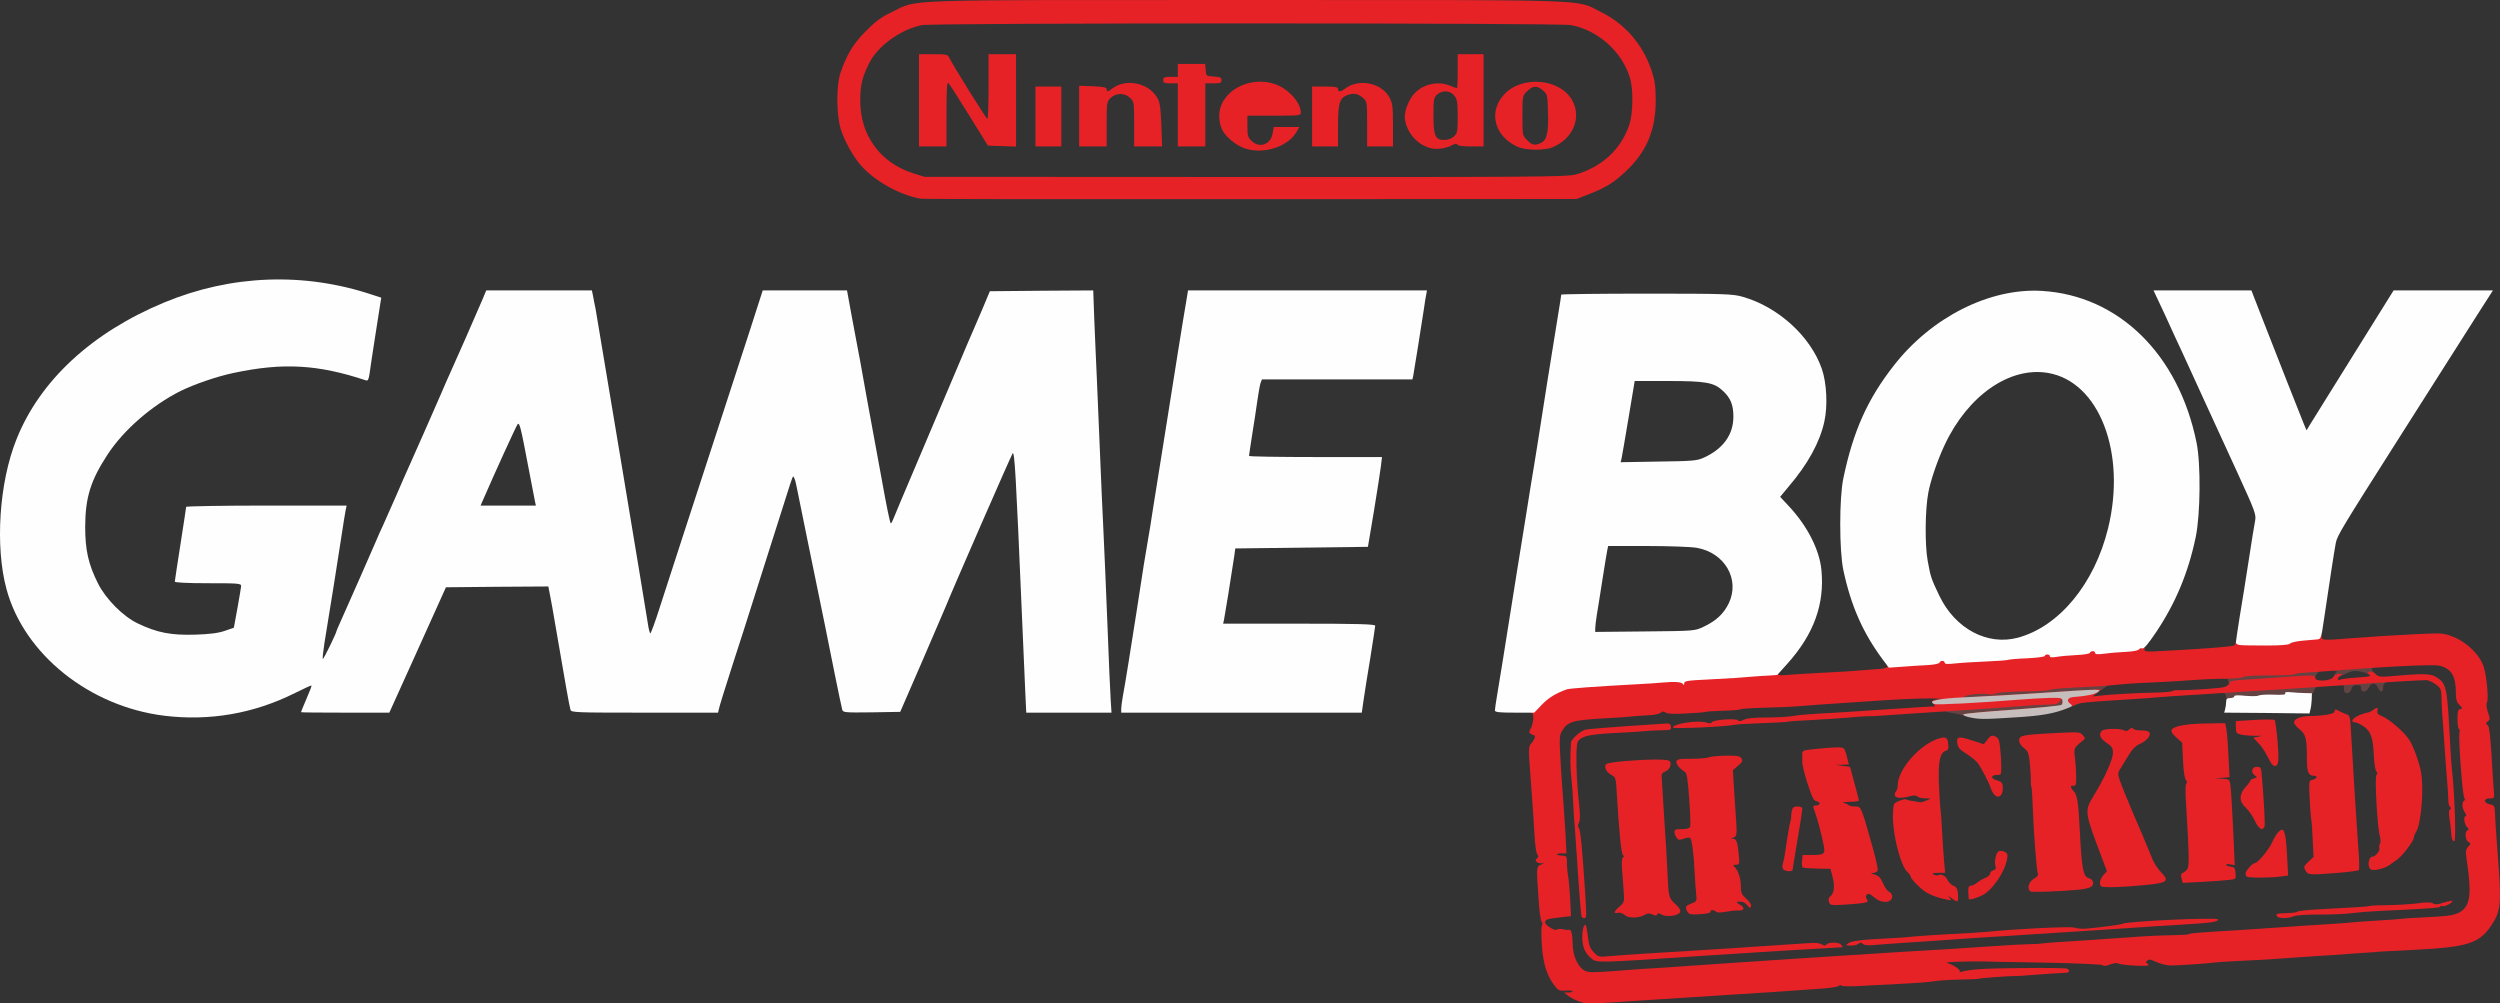 <?xml version="1.0" encoding="UTF-8" standalone="no"?>
<svg
   version="1.0"
   width="1545.324"
   height="620.273"
   viewBox="0 0 1545.324 620.273"
   preserveAspectRatio="xMidYMid meet"
   id="svg88"
   sodipodi:docname="gbh.svg"
   inkscape:version="1.1.2 (0a00cf5339, 2022-02-04, custom)"
   xmlns:inkscape="http://www.inkscape.org/namespaces/inkscape"
   xmlns:sodipodi="http://sodipodi.sourceforge.net/DTD/sodipodi-0.dtd"
   xmlns="http://www.w3.org/2000/svg"
   xmlns:svg="http://www.w3.org/2000/svg">
  <rect x="0" y="0" width="1545.324" height="620.273" fill="#333333" stroke="none"/>
  <defs
     id="defs92" />
  <sodipodi:namedview
     id="namedview90"
     pagecolor="#ffffff"
     bordercolor="#666666"
     borderopacity="1.0"
     inkscape:pageshadow="2"
     inkscape:pageopacity="0.0"
     inkscape:pagecheckerboard="0"
     showgrid="false"
     inkscape:zoom="0.68481742"
     inkscape:cx="779.03976"
     inkscape:cy="360.68007"
     inkscape:window-width="1920"
     inkscape:window-height="1017"
     inkscape:window-x="-8"
     inkscape:window-y="-8"
     inkscape:window-maximized="1"
     inkscape:current-layer="svg88" />
  <g
     fill="#644343"
     id="g8"
     transform="translate(-0.944,-0.49)">
    <path
       d="m 1216.8,443.5 c -0.5,-0.5 -9.2,-2.5 -12,-2.8 -1,-0.1 -1.8,-0.9 -1.8,-1.8 0,-1.9 2.7,-2.3 30,-4 28.9,-1.8 38.1,-2.6 32,-2.7 -3,-0.1 -14.9,0.5 -26.5,1.3 -29,2 -26.5,2.3 -26.5,-2.4 v -3.8 l 6.3,-0.7 c 7,-0.7 43.3,-2.7 44.4,-2.4 0.5,0 1.5,-0.2 2.3,-0.5 0.8,-0.3 9.8,-1.1 19.9,-1.7 22.6,-1.2 23.8,-0.9 15.2,4.8 -3.7,2.3 -6.1,3.2 -9.3,3.2 -5.8,0 -11.8,1.1 -11.8,2.1 0,0.4 2.3,0.5 5,0.2 7.9,-0.9 6.5,1.7 -2.7,5.1 -7,2.7 -10.2,3.1 -31.8,4.7 -25.7,1.9 -31.9,2.2 -32.7,1.4 z"
       id="path2" />
    <path
       d="m 1377,431.6 c 0,-1.6 -0.6,-2.6 -1.5,-2.6 -2.5,0 -1.7,-3 1.1,-4 1.8,-0.7 2.4,-1.5 2,-2.6 -0.3,-0.9 -0.6,-1.8 -0.6,-2 0,-0.2 -0.7,-0.4 -1.5,-0.4 -0.8,0 -1.5,-0.7 -1.5,-1.5 0,-1.1 1.2,-1.5 4.4,-1.5 2.5,0 4.8,-0.4 5.1,-1 0.4,-0.6 6.8,-1 16,-1 9.2,0 15.6,-0.4 16,-1 0.6,-1 19.5,-1.5 19.5,-0.5 0,0.3 -0.9,1.4 -2,2.5 -1.1,1.1 -2,2.6 -2,3.4 0,1.1 -2.3,1.6 -9.7,2.1 -15,0.9 -15.3,1.4 -0.5,0.9 11.3,-0.3 13.2,-0.2 13.2,1.1 0,0.8 -0.7,1.5 -1.5,1.5 -0.8,0 -1.7,1.1 -2.1,2.4 -0.7,2.9 -1.5,3 -28.4,4.6 -9.6,0.6 -19.4,1.3 -21.7,1.6 -4.1,0.5 -4.3,0.4 -4.3,-2 z"
       id="path4" />
    <path
       d="m 1449.9,427.3 c -0.1,-1 -0.1,-2.1 0,-2.5 0,-0.5 -0.6,-0.8 -1.4,-0.8 -0.8,0 -1.5,-0.7 -1.5,-1.5 0,-1.7 3.6,-2.4 13.4,-2.8 6.5,-0.2 6.9,-0.3 5.3,-1.9 -1,-0.9 -3.7,-2 -6.1,-2.3 -3.5,-0.6 -5.4,-0.2 -9.8,1.9 -3,1.4 -5.7,2.6 -6.1,2.6 -1,0 0.5,-4 1.7,-4.1 0.6,-0.1 0.1,-0.4 -1.1,-0.7 -1.6,-0.5 -2,-1.1 -1.4,-2.1 1.2,-1.8 26.1,-3 26.1,-1.2 0,0.6 -0.4,1.1 -1,1.1 -1.4,0 -1.2,1.6 0.5,3.3 0.8,0.8 1.1,1.7 0.8,2.1 -0.4,0.3 1.5,0.6 4,0.6 3.3,0 4.7,0.4 4.7,1.4 0,0.7 -0.9,1.6 -2,1.9 -1.4,0.3 -2,1.4 -2,3.1 0,3.3 -1.7,3.4 -3.2,0.1 -0.6,-1.4 -1.9,-2.5 -2.8,-2.5 -0.9,0 -2.2,1.1 -2.8,2.5 -1.3,2.9 -4.9,3.4 -4.8,0.8 0.1,-2 -0.4,-2.3 -3.4,-2.3 -1.3,0 -2.2,0.9 -2.6,2.5 -0.7,2.9 -4.3,3.5 -4.5,0.8 z"
       id="path6" />
  </g>
  <g
     fill="#e72227"
     id="g68"
     transform="translate(-0.944,-0.49)">
    <path
       d="m 977.3,619.6 c -2.3,-0.8 -5.4,-2.3 -6.9,-3.5 l -2.7,-2.1 h 2.7 c 1.4,0 2.6,-0.3 2.6,-0.8 0,-0.4 -1.9,-0.6 -4.2,-0.4 -3.8,0.3 -4.6,0 -6.9,-3 -4.8,-6.3 -7.1,-13.4 -7.9,-25.2 -0.4,-6.1 -0.4,-11.6 0.1,-12.2 0.5,-0.6 0.4,-1.5 -0.2,-2.1 -0.6,-0.6 -1.5,-6.9 -1.9,-13.9 -1.4,-19.7 -1.4,-20.3 1.3,-21.4 l 2.2,-0.9 h -2.2 c -2.7,-0.1 -4,-2 -2.2,-3.1 0.9,-0.6 1,-1.2 0.2,-2.2 -0.7,-0.7 -1.4,-5.4 -1.7,-10.3 -0.2,-5 -1.3,-19.7 -2.2,-32.7 -1.8,-23.2 -1.8,-23.8 0.1,-25.8 1.9,-2.1 2.9,-5 1.7,-5 -0.4,0 -1.3,-0.4 -2.1,-0.9 -1.1,-0.7 -1.1,-1.3 0,-3.2 2,-3.6 2.2,-9.9 0.4,-9.9 -2.7,0 -1.6,-2.6 3.4,-7.8 8.7,-9 12.9,-10.1 48.1,-12.2 23,-1.4 59.3,-3.7 76.4,-5 7.2,-0.6 15.8,-1 19.3,-1 5.3,0 6.1,0.2 5.6,1.6 -0.5,1.4 0.2,1.6 6.3,1 3.8,-0.3 12.8,-0.8 19.9,-1.2 7.2,-0.4 14.6,-0.8 16.5,-0.9 1.9,-0.2 8.3,-0.7 14.3,-1.1 9.3,-0.6 10.7,-0.9 10.2,-2.3 -0.4,-1.4 1,-1.8 10.2,-2.8 6,-0.6 14.9,-1.2 19.8,-1.3 5,-0.1 10.8,-0.5 13,-1 2.2,-0.5 9.3,-0.9 15.9,-0.9 6.5,-0.1 12.3,-0.4 13,-0.8 0.6,-0.4 8.5,-1.1 17.6,-1.6 9.1,-0.4 23,-1.2 31,-1.7 36.7,-2.4 39.3,-2.4 38.6,-0.4 -0.5,1.8 0.1,1.9 12.7,1.2 23.7,-1.2 41.5,-2.6 42.6,-3.3 0.6,-0.3 1.1,-1.3 1.1,-2.1 0,-1.1 2.6,-1.4 14.8,-1.4 8.1,0 15.2,-0.4 15.7,-0.9 0.9,-0.8 16.1,-3.1 20.8,-3.1 1,0 1.7,0.8 1.7,2 0,2.4 0.8,2.4 20,0.9 16.1,-1.2 20.9,-1.5 40.3,-2.5 14.1,-0.6 15.1,-0.6 20.9,1.7 8.8,3.4 16.9,11.5 19.1,18.9 1.9,6.5 3,20 1.9,21.8 -0.5,0.8 -0.3,3.2 0.6,5.9 1.4,4.1 1.4,4.7 -0.1,5.7 -1.3,1 -1.3,1.4 -0.2,2.2 1.1,0.6 1.7,5.5 2.5,17.9 0.5,9.4 1.2,19.4 1.4,22.3 0.5,5.2 0.4,5.2 -2.5,5.2 -4,0 -3.9,2.8 0.1,3.7 2.6,0.5 3,1 3.1,4.2 0.2,5.5 0.5,9.8 2.2,32.6 1.9,24.6 1.3,29.8 -4.5,38.2 -7.5,11 -14.5,13.2 -47.3,14.9 -6,0.3 -13.9,0.7 -17.5,0.9 -3.6,0.2 -6.7,0.4 -7,0.5 -0.3,0.1 -0.8,0.2 -1.2,0.1 -0.4,0 -6.5,0.4 -13.5,0.9 -7,0.6 -16.8,1.2 -21.8,1.5 -4.9,0.3 -14.8,1 -22,1.5 -7.1,0.6 -18.8,1.2 -26,1.5 -7.1,0.3 -13.9,0.8 -15,1 -2,0.4 -21.9,1.8 -26.5,1.8 -3.1,0 -7.5,-1.2 -10.9,-2.9 -1.9,-1 -2.8,-1 -3.9,-0.1 -0.9,0.7 -1,1.3 -0.3,1.5 0.6,0.2 1.1,0.8 1.1,1.3 0,1 -16.8,0.1 -18.9,-1.1 -0.8,-0.4 -2.9,-0.1 -4.9,0.7 -2.2,0.9 -3.8,1.1 -4.5,0.4 -0.7,-0.5 -16.4,-1.2 -36.7,-1.6 -19.5,-0.3 -36.2,-0.6 -37,-0.7 -0.8,-0.1 -6.7,0 -13,0.1 -10,0.3 -11.1,0.4 -8,1.4 3.5,1.1 7.4,4.3 6.2,5 -0.4,0.2 0,0.2 0.8,0 6.2,-1.7 13.9,-2.2 37.5,-2.4 14.9,-0.2 27.6,0 28.3,0.4 1.9,1.3 1.4,2.4 -1,2.5 -1.3,0 -8.4,0.5 -15.8,1 -7.4,0.6 -14.2,1.1 -15,1 -3.3,-0.1 -22.3,1.3 -23,1.7 -0.3,0.2 -5.5,0.4 -11.6,0.5 -6,0.1 -13.4,0.6 -16.4,1.1 -3,0.5 -10.9,1.1 -17.5,1.4 -6.6,0.3 -17.8,0.9 -25,1.3 -7.3,0.5 -13.5,0.5 -14.2,0 -0.6,-0.5 -1.4,-0.5 -1.7,0.1 -0.3,0.5 -4.5,1.2 -9.4,1.6 -26.5,1.9 -36.3,2.6 -51.7,3.5 -9.3,0.6 -33.8,2.2 -54.4,3.5 -42.6,2.8 -39.3,2.8 -44.8,1.1 z m 28.2,-19.4 c 6.6,-0.5 12.9,-1 14,-1 1.1,0 15.3,-0.9 31.5,-2.1 43.3,-3 146.8,-9.7 154,-9.9 0.8,-0.1 11.6,-0.8 24,-1.6 12.4,-0.9 24.5,-1.5 27,-1.5 2.5,0 6.1,-0.2 8,-0.5 1.9,-0.3 11.2,-1 20.5,-1.5 9.4,-0.6 24,-1.6 32.5,-2.2 8.5,-0.7 20.3,-1.3 26.2,-1.3 6,-0.1 10.8,-0.4 10.8,-0.7 0,-0.4 5.3,-0.9 11.8,-1.3 6.4,-0.4 18,-1.1 25.7,-1.6 31.3,-2.2 44.4,-3 52.5,-3.5 4.7,-0.3 10.3,-0.7 12.5,-1 2.2,-0.2 8.7,-0.7 14.5,-1 5.8,-0.3 12.1,-0.8 14,-1 1.9,-0.3 8.7,-0.7 15,-1 15.1,-0.7 18.9,-1.3 22.4,-3.8 5.4,-3.8 6.3,-11.3 3.6,-29.5 -1.1,-7.7 -1.1,-8.4 0.6,-10.3 1.7,-1.9 1.8,-2.1 0.1,-3 -2,-1.2 -2.3,-6.5 -0.4,-7.3 0.9,-0.3 0.8,-0.8 -0.3,-1.8 -1.8,-1.6 -2.5,-6.8 -1,-6.8 0.7,0 0.5,-0.9 -0.4,-2.2 -1.8,-2.6 -2.1,-6.4 -0.6,-7.3 0.7,-0.4 0.8,-1.1 0.2,-1.8 -1.1,-1.4 -3.7,-36.4 -3,-40.2 0.3,-1.4 0.1,-2.5 -0.3,-2.5 -0.5,0 -0.9,-2.7 -0.9,-5.9 0,-4.9 0.3,-6 1.7,-6.3 1.6,-0.3 1.5,-0.6 -0.5,-2.6 -1.7,-1.7 -2.2,-3.4 -2.2,-7.1 0,-10.6 -2.6,-15.1 -9.9,-17.1 -3.8,-1 -33.2,0.4 -74.6,3.7 -4.9,0.3 -10.2,0.7 -11.8,0.8 -1.5,0.1 -3,0.5 -3.4,0.8 -0.3,0.4 -7.5,0.7 -15.9,0.7 -9.1,0 -15.5,0.4 -15.9,1 -0.3,0.6 -4.9,1 -10.4,1 -5.3,0 -15.5,0.4 -22.7,1 -7.1,0.5 -18.1,1.2 -24.4,1.4 -10.4,0.4 -16.3,0.9 -28.5,2.1 -2.2,0.2 -10.5,0.6 -18.5,1 -8,0.4 -14.9,1 -15.5,1.5 -0.5,0.4 -7.7,0.8 -15.9,0.9 -8.4,0.1 -15.7,0.6 -16.8,1.2 -1.1,0.6 -3.4,0.8 -5,0.5 -3.9,-0.8 -14.8,0.4 -14.8,1.7 0,0.6 1.7,0.7 4.3,0.3 2.3,-0.4 8.5,-0.9 13.7,-1.1 5.2,-0.2 17.4,-0.9 27,-1.5 9.6,-0.7 22.5,-1.5 28.7,-1.8 l 11.2,-0.7 -2.7,2.3 -2.7,2.2 3.5,-0.4 c 5,-0.7 24.9,-1.9 35.5,-2 5,-0.1 9.6,-0.5 10.2,-0.9 0.6,-0.4 2.2,-0.7 3.4,-0.6 6.8,0.2 26.9,-1.2 29.2,-2 1.5,-0.6 2.7,-1.7 2.7,-2.5 0,-1.1 2.3,-1.6 9.8,-2 5.3,-0.4 15.8,-1.1 23.3,-1.6 18.4,-1.3 19.9,-1.3 19.9,0.5 0,2.5 9.6,2.1 11.2,-0.5 0.8,-1.2 2.3,-2 3.8,-2 2.2,0.1 2.3,0.2 0.8,1.1 -1,0.5 -1.8,1.5 -1.8,2.1 0,0.6 0.8,0.7 1.8,0.3 0.9,-0.3 5.3,-0.9 9.7,-1.2 8.4,-0.5 9.8,-0.9 7.6,-2.2 -1,-0.6 -0.9,-1 0.4,-1.4 0.9,-0.4 2.5,0.2 3.8,1.4 1.8,1.7 3.1,1.9 8,1.5 20.6,-1.9 26.1,-1.8 29.4,0.3 6.6,4.2 6.9,5.5 8.8,42.6 0.3,6.1 0.8,12.6 1,14.5 1.6,12.1 2.7,43.8 1.6,44.4 -1,0.6 -2,-2.1 -2,-5.4 0,-0.8 -0.4,-4.2 -0.9,-7.5 -0.7,-4.3 -0.6,-6.2 0.2,-6.7 0.8,-0.6 0.8,-1 0,-1.5 -0.6,-0.5 -1.1,-2.4 -1.1,-4.3 0,-1.9 -0.3,-7.1 -0.7,-11.5 -0.4,-4.4 -1.1,-14.1 -1.6,-21.5 -0.5,-7.4 -1.1,-16.2 -1.4,-19.5 -0.3,-3.3 -0.5,-8.3 -0.5,-11.2 -0.1,-4.7 -0.4,-5.4 -3.4,-7.7 -1.9,-1.4 -4.5,-2.6 -5.8,-2.7 -2.1,-0.1 -29.4,1.5 -43.9,2.6 -7.7,0.6 -33.7,2.3 -44.5,3 -4.9,0.3 -16,1 -24.5,1.5 -8.5,0.6 -22.5,1.4 -31,2 -8.5,0.5 -18,1.1 -21,1.4 -3,0.3 -13.1,1.1 -22.5,1.6 -25.6,1.6 -27.5,1.9 -30.9,3.6 -3.2,1.6 -11.8,2.4 -45.1,4.4 -9.9,0.6 -19.3,1.3 -21,1.5 -1.8,0.3 -2.6,0.2 -2,-0.4 0.6,-0.5 14.2,-1.8 30.3,-2.9 16.1,-1.2 29.7,-2.4 30.2,-2.7 0.6,-0.3 1,-1.6 0.9,-2.8 v -2.2 l -1.6,2.3 c -1.3,1.8 -2.5,2.2 -6.9,2.2 -3,0 -10.9,0.4 -17.6,1 -12.3,1 -40.5,2.9 -50.8,3.5 -10.9,0.7 -23.7,1.5 -33,2.2 -5.2,0.4 -9.9,0.6 -10.3,0.5 -0.4,-0.1 -5.6,0.2 -11.5,0.8 -5.9,0.5 -16.8,1.2 -24.2,1.6 -7.4,0.3 -13.8,0.8 -14.1,1 -0.4,0.2 -7.6,0.6 -16,0.9 -8.5,0.3 -16.1,0.7 -16.9,1 -4,1.1 -38,2.7 -38,1.7 0,-2.4 16.1,-4.8 20.9,-3 1.7,0.6 2.7,0.5 3.2,-0.3 0.9,-1.6 15.4,-2.5 16.3,-1.1 0.4,0.7 1.5,0.6 3.4,-0.4 1.9,-0.9 6.1,-1.4 13.8,-1.4 6.1,0 13.5,-0.4 16.5,-0.9 3,-0.6 10.1,-1.2 15.9,-1.5 5.8,-0.2 20.4,-1.2 32.5,-2 12.1,-0.8 25.8,-1.7 30.5,-2 4.7,-0.3 8.7,-0.5 8.9,-0.5 0.3,-0.1 0,-0.6 -0.7,-1.3 -2.1,-2.1 -1.3,-2.7 4.1,-3.1 2.8,-0.2 0.3,-0.4 -5.8,-0.5 -6,-0.1 -20.2,0.5 -31.5,1.3 -11.3,0.8 -24.5,1.7 -29.5,2 -4.9,0.3 -12.4,0.8 -16.5,1.2 -10.2,0.8 -12.5,0.9 -27.3,1.3 -7,0.2 -13,0.6 -13.2,1 -0.2,0.3 -5,0.7 -10.6,0.8 -5.7,0.2 -10.6,0.5 -11,0.8 -0.4,0.2 -5.7,0.6 -11.9,0.9 -7.7,0.4 -11.7,0.2 -12.6,-0.6 -1.1,-0.9 -1.8,-0.8 -3,0.2 -0.9,0.7 -4.2,1.4 -7.3,1.5 -3.1,0.1 -8.1,0.5 -11.1,0.8 -3,0.3 -9.5,0.8 -14.5,1 -21.7,1.2 -24.5,2 -28,7.9 -1.6,2.6 -1.7,4.5 -1.1,16.1 0.4,7.2 1.1,18.1 1.6,24.1 0.5,6.1 1.2,16.5 1.6,23.3 l 0.6,12.2 h -3.3 c -3.9,0 -3.2,1.3 0.8,1.4 2.6,0.1 2.8,0.4 2.8,4.6 0,2.5 0.4,6.1 0.7,8 0.4,1.9 1,8.3 1.3,14.2 l 0.5,10.6 -6.2,0.7 c -8.3,0.9 -9.8,1.3 -9.8,3.1 0,1.8 6.2,5.6 7.3,4.5 0.5,-0.5 2.4,-0.5 4.3,-0.1 1.9,0.4 3.4,0.5 3.4,0.1 0,-0.3 0.5,0.1 1,0.9 0.5,0.8 1,4.1 1,7.3 0,8.4 3.6,15.8 8.4,17.6 2.1,0.8 6.9,0.7 24.1,-0.7 z"
       id="path10" />
    <path
       d="m 984.7,593 c -4,-3.2 -5.7,-7.2 -5.7,-13.2 0,-5.1 1.2,-8.9 2.3,-7.2 0.2,0.5 0.8,3.7 1.2,7.1 0.5,5 1.3,7 3.6,9.4 2.7,2.9 3.1,3 8.6,2.5 4.9,-0.5 34.2,-2.4 62.8,-4.1 3.9,-0.2 10.4,-0.6 14.5,-0.9 4.1,-0.3 11.3,-0.8 16,-1.1 13.2,-0.8 23.9,-1.5 30.7,-2 4.1,-0.4 6.9,-0.1 8.3,0.7 1.4,0.9 2.3,1 2.8,0.3 1.2,-1.8 7.7,-1.8 9.1,-0.1 0.8,0.9 1.2,1.6 1,1.6 -18.3,1 -55.2,3.2 -89.4,5.5 -62.6,4.2 -62.4,4.2 -65.8,1.5 z"
       id="path12" />
    <path
       d="m 1143.3,583.6 c 2,-1.5 8.3,-2.3 25.7,-3.1 6.3,-0.3 12.4,-0.8 13.6,-1 1.1,-0.2 10.9,-0.9 21.7,-1.5 10.8,-0.5 21.8,-1.2 24.5,-1.5 17.7,-1.8 52.1,-3.5 54.5,-2.6 1.5,0.6 4.8,0.8 7.4,0.6 9,-0.8 21.6,-2.5 22.3,-3 2.7,-1.6 59,-4.1 59,-2.7 0,1.6 -4,2.1 -22,3.2 -9.1,0.5 -23,1.4 -31,2 -8,0.5 -21.6,1.4 -30.2,2 -8.7,0.5 -22.9,1.5 -31.5,2 -8.7,0.6 -19.2,1.3 -23.3,1.5 -4.1,0.2 -13.8,0.9 -21.5,1.4 -7.7,0.6 -21.4,1.5 -30.5,2.1 -9.1,0.6 -19.1,1.3 -22.3,1.6 -3.9,0.4 -6.3,0.2 -7.3,-0.7 -1.1,-0.9 -1.8,-0.9 -2.6,-0.1 -0.7,0.7 -2.8,1.2 -4.7,1.2 -3.3,-0.1 -3.4,-0.2 -1.8,-1.4 z"
       id="path14" />
    <path
       d="m 978.7,567.3 c -0.5,-0.9 -1.5,-13.1 -3.2,-39.3 -0.3,-5.2 -0.8,-12.4 -1.1,-16 -0.4,-3.6 -0.8,-10.3 -1,-15 -0.2,-4.7 -0.7,-12 -1.2,-16.2 -0.7,-6.7 -0.7,-11.6 -0.2,-21.2 0.1,-1.9 5,-6.6 8.3,-7.9 1.6,-0.6 14.3,-1.6 49.2,-3.9 3.4,-0.3 4,0 4.3,1.8 0.3,2 -0.2,2.2 -6,2.3 -3.5,0 -8.5,0.3 -11.3,0.6 -2.7,0.3 -10.8,0.8 -18,1.1 -15.3,0.8 -20.5,2 -22.3,5.4 -1.4,2.7 -1,23 0.9,39.3 0.6,6.1 0.6,9.4 -0.2,10.8 -0.7,1.4 -0.7,2.4 0,3.3 1,1.1 2.1,13.1 3.7,37.3 1.1,17 1.1,18.3 -0.2,18.3 -0.7,0 -1.5,-0.3 -1.7,-0.7 z"
       id="path16" />
    <path
       d="m 1005.3,566.1 c -1.4,-1.1 -3.1,-1.7 -4.3,-1.4 -2.9,0.8 -2.5,-0.9 1.1,-3.9 3,-2.7 3,-2.8 2.4,-10.5 -0.3,-4.3 -0.7,-10.4 -1,-13.5 -0.2,-3.4 0,-6 0.7,-6.4 0.7,-0.5 0.7,-0.8 0,-1.3 -1.1,-0.6 -2.4,-14 -3.8,-36.9 -0.6,-11.1 -0.7,-11.3 -3.4,-12.7 -3.1,-1.6 -4.8,-5.1 -3.2,-6.7 1.2,-1.2 18,-2.7 30.3,-2.8 7,0 8.8,0.3 9.3,1.6 0.8,2.1 -0.9,5.1 -3.4,5.9 -1.1,0.3 -2,1.4 -2,2.3 0,0.9 0.7,11.8 1.5,24.2 0.9,12.4 1.8,28.1 2.1,35 0.7,16 0.8,16.6 5,20.4 2.3,2.1 3.3,3.7 2.9,4.8 -0.9,2.3 -8.1,3.4 -11.3,1.7 -1.9,-1.1 -2.6,-1.1 -2.9,-0.2 -0.3,0.9 -1,0.9 -2.9,0.1 -1.9,-0.9 -3,-0.9 -4.5,0 -3.6,2.3 -10.2,2.5 -12.6,0.3 z"
       id="path18" />
    <path
       d="m 1408.5,566.9 c -1.1,-1.6 -0.4,-1.8 6.3,-2 3.4,-0.1 6.2,-0.5 6.2,-0.9 0,-0.4 5.7,-1 12.8,-1.4 24.7,-1.3 30.7,-1.7 32,-2.1 0.6,-0.3 5.8,-0.5 11.5,-0.5 5.6,-0.1 13.6,-0.6 17.8,-1.1 5.5,-0.8 8.2,-0.8 9.7,0 1.6,0.9 3.2,0.7 6.7,-0.5 2.6,-0.8 4.9,-1.3 5.2,-1.1 0.9,1 -4.7,3.9 -6.2,3.3 -0.9,-0.3 -1.4,-0.2 -1.1,0.3 0.5,0.7 -9.3,1.4 -38.4,2.7 -5.8,0.3 -13,0.9 -16,1.3 -3,0.5 -11.8,0.9 -19.5,0.9 -8.2,-0.1 -15.2,0.4 -16.8,1.1 -3.6,1.4 -9.4,1.4 -10.2,0 z"
       id="path20" />
    <path
       d="m 1044,564 c -1.6,-2.9 -1.3,-3.5 2.4,-5 3.4,-1.3 3.5,-1.4 3,-5.9 -0.3,-2.5 -0.7,-8.9 -1,-14.1 -0.4,-10.3 -1.7,-19.6 -2.7,-20.6 -0.3,-0.3 -2.1,-0.1 -3.9,0.5 -2.8,1 -3.5,0.9 -4.5,-0.6 -0.7,-0.9 -1.3,-2.5 -1.3,-3.5 0,-1.5 0.8,-1.8 4.5,-1.8 3.2,0 4.7,-0.5 5.2,-1.5 0.3,-0.9 0,-8.7 -0.6,-17.3 -0.9,-12.6 -1.5,-15.9 -2.8,-16.7 -3.3,-2 -5.4,-4.7 -5.1,-6.3 0.3,-1.4 1.7,-1.7 9.3,-1.7 5,0 9.8,-0.4 10.8,-0.9 1,-0.5 5.7,-0.9 10.4,-1 7.2,-0.1 8.7,0.2 9.7,1.7 0.9,1.5 0.6,2.2 -2.1,4.5 l -3.2,2.7 0.5,9 c 0.3,5 0.9,13.7 1.3,19.5 0.9,11.5 0.7,12.7 -1.7,13.3 -1.6,0.4 -1.6,0.5 -0.1,0.6 2.2,0.1 2.9,2.1 3.6,9.8 0.6,6.1 0.5,6.3 -1.8,6.3 -1.3,0 -1.9,0.4 -1.4,0.8 2.4,1.7 4.5,7.3 4.5,12.1 0,4.5 0.4,5.4 3.4,8.2 2.2,1.9 3.2,3.7 2.9,4.6 -0.5,1.3 -0.9,1.2 -2.2,-0.5 -1.6,-2 -3.1,-2.6 -6.1,-2.3 -0.9,0.1 -0.4,0.8 1.3,1.7 3.5,1.9 3,4 -0.9,3.7 -1.6,-0.1 -5.1,0.3 -7.8,0.8 -3.3,0.6 -5.3,0.6 -6,-0.1 -1.3,-1.3 -3.7,-1.3 -3.3,0.1 0.1,0.7 -2.3,1.2 -6.5,1.5 -5.9,0.3 -6.9,0.1 -7.8,-1.6 z"
       id="path22" />
    <path
       d="m 1131.5,558 c -0.5,-1.7 -0.3,-2.7 0.9,-3.5 2.3,-1.8 2.8,-6.3 1.3,-12 l -1.3,-5 -8.1,-0.1 c -4.5,-0.1 -8.5,-0.4 -9,-0.7 -0.5,-0.3 -0.7,-2.2 -0.5,-4.1 l 0.4,-3.6 h 5.7 c 7.8,0 8.5,-0.6 7.2,-6.6 -1.4,-6.9 -3.6,-15.2 -5.3,-20 -1.4,-3.8 -1.3,-4 0.5,-4 2.8,0.1 3.3,-2.2 0.6,-2.6 -1.8,-0.2 -2.7,-2.1 -5.6,-10.8 -1.9,-5.8 -3.4,-11.8 -3.3,-13.5 0,-1.6 0,-4 0,-5.1 0,-1.9 0.8,-2.2 6.8,-2.8 13.3,-1.4 18.1,-1.5 19,-0.3 0.5,0.7 1.4,3.1 1.9,5.5 l 1.1,4.2 -4.2,0.2 -4.1,0.1 4.5,0.6 4.5,0.6 2.7,10 c 1.5,5.5 2.7,10.3 2.8,10.8 0,0.4 -2.6,0.8 -5.7,0.8 -3.2,0.1 -4.9,0.3 -3.8,0.6 1.1,0.3 2.4,0.9 3,1.4 0.5,0.5 2,0.9 3.5,0.9 4.6,0 4,-1.1 11.5,25.4 2,7 3.4,13.4 3.1,14.2 -0.3,0.8 -1.6,1.4 -2.8,1.5 -1.8,0.1 -1.6,0.3 0.9,1 2.5,0.7 3.7,2 5.2,5.4 1.1,2.5 2.7,4.8 3.5,5.1 2.1,0.8 2.8,3.4 1.5,5 -1.8,2.2 -6.8,1.7 -10.1,-1.1 -1.6,-1.4 -3.3,-2.5 -3.8,-2.5 -1.6,0 -2.2,2.1 -1.1,3.4 1.6,1.9 0.1,2.3 -12.2,3.2 -10.3,0.6 -10.5,0.6 -11.2,-1.6 z"
       id="path24" />
    <path
       d="m 1207.4,555.8 c -2.2,-1.7 -2.6,-1.8 -1.4,-0.4 1.4,1.8 1.3,1.8 -2,1.1 -8.3,-1.8 -12.7,-3.9 -17.2,-8.3 -2.7,-2.5 -4.8,-5.1 -4.8,-5.8 0,-0.6 -0.9,-1.9 -2,-2.9 -4.2,-3.8 -9,-22.2 -9,-34.5 0,-3.6 0.4,-7 0.8,-7.6 0.8,-1.3 6.8,-3.5 7.5,-2.7 0.3,0.2 2,0.7 3.9,0.9 1.8,0.3 3.8,0.6 4.3,0.8 0.6,0.2 2.4,-0.3 4,-1 l 3,-1.3 -3.5,-0.1 c -2,0 -4.1,-0.5 -4.7,-1.1 -0.7,-0.7 -2.2,-0.9 -4,-0.4 -5.7,1.5 -9.4,1.5 -10,-0.1 -0.3,-0.8 -0.1,-2 0.6,-2.7 0.6,-0.6 1.1,-2.4 1.1,-3.9 0,-9.3 12.8,-24.3 24.2,-28.4 5.4,-1.9 6.5,-1.4 7,3 0.3,2.9 0,3.7 -1.5,4.2 -3.6,1.1 -4.7,6.4 -4.3,19.6 0.3,6.8 0.7,14.1 1,16.3 0.3,2.2 0.8,8.5 1,14 0.3,5.5 0.8,13.5 1.2,17.8 l 0.7,7.7 h -4.4 c -3.5,0.1 -4,0.3 -2.6,1.1 0.9,0.5 2.2,0.7 2.7,0.4 1.7,-1.1 4.7,0.4 5.8,3 0.7,1.4 2.3,3 3.6,3.5 1.9,0.7 2.5,1.7 2.8,5 0.2,2.3 0.1,4.3 -0.3,4.6 -0.4,0.2 -2,-0.6 -3.5,-1.8 z"
       id="path26" />
    <path
       d="m 1217.9,556.2 c -0.1,-0.4 -0.2,-2.4 -0.3,-4.4 -0.1,-2.9 0.3,-3.8 1.5,-3.8 0.9,0 2.8,-0.9 4.1,-2 1.4,-1.1 3.7,-2.4 5.2,-3 1.4,-0.5 2.6,-1.6 2.6,-2.4 0,-0.8 0.9,-1.8 2,-2.1 1.5,-0.5 1.9,-1.2 1.4,-2.7 -0.9,-2.9 0.4,-8.5 2.2,-9.2 0.8,-0.3 2.5,-0.1 3.6,0.5 1.7,0.9 1.9,1.7 1.3,4.7 -1.4,7.8 -9,18.8 -14.9,21.9 -3.9,2 -8.6,3.3 -8.7,2.5 z"
       id="path28" />
    <path
       d="m 1255.8,551.4 c -2,-1.9 -0.7,-5.9 2.3,-7.7 2,-1.1 2.9,-2.2 2.5,-3.2 -0.8,-2.1 -2.5,-24.5 -3.1,-39.8 -0.2,-7 -0.6,-13.1 -0.8,-13.5 -0.3,-0.4 -0.5,-2.5 -0.4,-4.8 0,-2.2 -0.4,-7.1 -0.7,-10.7 -0.7,-5.9 -1.1,-7 -3.7,-8.9 -3.4,-2.6 -3.9,-6.4 -0.9,-7.3 2.6,-0.8 6.6,-1.2 22.5,-2 12.2,-0.6 13.2,-0.5 14.8,1.3 1.7,1.8 1.7,2.1 0.2,3.4 -5.8,4.7 -5.7,4.6 -4.9,11.1 0.4,3.4 0.7,8.7 0.7,11.7 0,4.5 -0.3,5.4 -1.7,5.2 -2.1,-0.4 -2,1.3 0.3,3.5 2,2 2.8,7.1 3.6,23.8 1.2,23.9 2.1,28.9 5.6,29.8 2.7,0.7 3.6,3.7 1.5,5.3 -1,0.7 -4.3,1.5 -7.4,1.8 -11.7,1.1 -29.7,1.8 -30.4,1 z"
       id="path30" />
    <path
       d="m 1299.7,548.3 c -1.4,-1.3 -0.6,-4.7 1.5,-7 l 2.1,-2.3 -2.7,-7.2 c -11.3,-29.8 -11.3,-29.8 -5.5,-39.4 6.9,-11.3 11.9,-22.5 11.9,-26.4 0,-3.2 -0.5,-4.1 -4,-6.4 -4,-2.7 -5,-5.2 -2.8,-7.4 1.4,-1.4 11.6,-1.6 13.8,-0.2 1,0.6 2,0.4 3.1,-0.6 1.1,-1 1.9,-1.2 2.4,-0.5 0.3,0.6 2.6,1.1 5.1,1.1 3.1,0 4.6,0.5 5.1,1.5 0.7,2 -2.3,5.3 -6.4,7 -2.1,0.9 -4.4,3.2 -6.2,6.2 -1.6,2.6 -3.9,6.4 -5.1,8.3 -2.1,3.2 -2.1,3.6 -0.7,8 0.8,2.5 4.5,11.5 8.1,20 3.7,8.5 7.5,17.5 8.5,20 1.1,2.5 2.7,6.5 3.7,9 1.1,2.4 3.4,6 5.3,7.8 5.3,5.4 3.8,6.5 -10.5,7.8 -13.8,1.4 -25.8,1.7 -26.7,0.7 z"
       id="path32" />
    <path
       d="m 1349.4,543.4 c -0.5,-1.8 -0.3,-2.9 0.5,-3.2 0.6,-0.2 1.9,-1.1 2.7,-2 1.7,-1.7 1.7,-6.1 -0.4,-41.2 -0.5,-7 -0.4,-11.8 0.2,-12.2 0.6,-0.4 0.5,-1.3 -0.3,-2.2 -0.8,-1 -1.5,-5.7 -1.8,-12.3 l -0.5,-10.8 -3.6,-3.1 c -2.2,-1.9 -3.3,-3.6 -3,-4.6 1,-2.4 8.5,-3.9 21.2,-4.1 l 12,-0.2 0.7,3.5 c 0.4,1.9 1,9.4 1.3,16.7 l 0.7,13.2 -4.8,0.4 -4.8,0.3 4.7,0.2 c 4.1,0.2 4.8,0.5 5.2,2.5 0.5,2.3 1.2,13.4 2.3,37.1 l 0.6,13.9 -2.6,-0.5 c -1.5,-0.3 -2.7,-0.2 -2.7,0.3 0,0.4 1.2,0.9 2.8,1.1 2.3,0.3 2.7,0.8 3,4 0.3,3.6 0.3,3.7 -4,4.2 -2.4,0.3 -9.8,0.8 -16.5,1.2 l -12.2,0.6 z"
       id="path34" />
    <path
       d="m 1389.7,542.3 c -0.4,-0.3 -0.7,-1.2 -0.7,-1.9 0,-1.6 4.3,-6.4 5.7,-6.4 1.8,0 8.8,-8.4 10.8,-13 1.1,-2.5 2.8,-5.3 3.9,-6.3 3.3,-3.5 4.4,-0.5 5.2,13.9 l 0.7,13.1 -4.8,0.6 c -6.2,0.9 -20,0.9 -20.8,0 z"
       id="path36" />
    <path
       d="m 1426,538.5 c -1.2,-2.2 -1,-2.7 1.9,-5.4 l 3.1,-2.9 -0.5,-10.4 c -0.2,-5.6 -0.6,-11.4 -0.9,-12.8 -0.3,-1.4 -0.7,-7.3 -1,-13.2 -0.5,-10.8 -0.5,-10.8 2,-11.4 2.8,-0.7 3.2,-2.4 0.5,-2.4 -3.2,0 -4.2,-2.5 -4.2,-10.2 0.1,-12.5 -0.7,-15.5 -4.5,-18.5 -1.9,-1.4 -3.4,-3.3 -3.4,-4.3 0,-2.2 4.1,-3.8 9.5,-3.9 8.6,-0.1 15.5,-1.3 15.5,-2.7 0,-1.7 0.5,-1.7 2.8,-0.4 0.9,0.5 2.9,1.4 4.3,1.9 2.5,0.9 2.6,1.1 3.2,13.3 1.1,19 2.9,48.8 4.5,70.8 0.5,6.3 0.6,11.9 0.2,12.3 -0.4,0.4 -6.1,1.2 -12.6,1.7 -18.2,1.4 -18.9,1.4 -20.4,-1.5 z"
       id="path38" />
    <path
       d="m 1103.3,537.9 c -0.7,-0.7 -0.8,-2.1 -0.3,-3.8 0.5,-1.4 1.1,-4.2 1.3,-6.1 1.2,-8.6 2.9,-18.6 3.4,-20 0.3,-0.8 0.5,-1.9 0.4,-2.4 -0.1,-0.5 0.1,-2.2 0.4,-3.7 0.5,-2.4 1.2,-2.9 3.6,-2.9 1.9,0 2.9,0.5 2.9,1.5 0,0.8 -1.3,9.5 -3,19.2 -1.6,9.7 -3,18 -3,18.4 0,1.3 -4.4,1.1 -5.7,-0.2 z"
       id="path40" />
    <path
       d="m 1466.1,537.7 c -2,-2 -1,-7.7 1.4,-7.7 1.8,0 4.8,-3.7 4.2,-5.2 -0.2,-0.7 -0.1,-2 0.4,-2.9 0.5,-0.9 0.4,-2.9 -0.1,-4.5 -1.5,-4.9 -3.3,-36.4 -2.1,-37.8 0.7,-0.9 0.7,-1.6 -0.1,-2.4 -0.6,-0.6 -1.3,-4.8 -1.5,-9.4 -0.5,-11.4 -1.8,-15.2 -6.3,-18.3 -2,-1.4 -4.4,-2.5 -5.3,-2.5 -3.1,0 -1.8,-2.5 2.3,-4.3 2.2,-0.9 4.6,-1.7 5.3,-1.7 0.7,0 2.2,-0.7 3.3,-1.5 2.6,-2 3.6,-1.9 2.9,0.4 -0.4,1.4 0.2,2.2 2.7,3.2 4.9,2 14.4,10.4 17.3,15.2 2.7,4.7 6,13.9 7,19.7 1.8,10.3 0,31.9 -3.1,36.7 -0.8,1.2 -1.4,2.8 -1.4,3.6 0,1.9 -7.4,11.7 -10.4,13.6 -1.3,0.9 -3.4,2.4 -4.7,3.3 -3.3,2.4 -10.4,3.9 -11.8,2.5 z"
       id="path42" />
    <path
       d="m 1394.7,507.8 c -1.3,-2.9 -3.9,-6.5 -5.6,-8.1 -4.2,-3.7 -4.2,-8.1 -0.1,-12.7 1.7,-1.8 3,-3.7 3,-4.1 0,-0.4 1,-0.9 2.2,-1.3 2.2,-0.5 2.2,-0.6 0.4,-1.9 -2.6,-1.9 -1.7,-5.2 1.4,-5.2 2,0 2.5,0.5 2.8,3 1.5,16.7 2.4,32.6 1.9,33.9 -1.2,3 -3.5,1.6 -6,-3.6 z"
       id="path44" />
    <path
       d="m 1233,490.8 c -0.8,-1.3 -1.4,-2.6 -1.5,-2.9 -0.1,-1.8 -6.3,-13.8 -8.4,-16.2 -1.4,-1.5 -4.6,-4.1 -7.2,-5.6 -3.6,-2.3 -4.7,-3.6 -5.1,-6.1 -0.6,-4.3 0.7,-4.6 9.2,-1.8 l 7.2,2.3 2.3,-3 c 2.1,-2.5 2.7,-2.7 4.8,-1.8 2,1 2.5,2.1 3,7.4 0.4,3.4 0.7,8.5 0.7,11.3 0,4.9 -0.1,5.2 -2.7,5.1 -3.9,0 -4,2.3 -0.1,3.3 2.4,0.6 3.4,1.5 3.6,3.1 0.9,6.3 -2.8,9.4 -5.8,4.9 z"
       id="path46" />
    <path
       d="m 1405.2,472.8 c -0.5,-0.7 -1.9,-3.2 -3.1,-5.6 -1.2,-2.4 -3.6,-5.8 -5.3,-7.5 l -3,-3.2 3.3,-0.7 c 2.7,-0.5 2.2,-0.6 -2.1,-0.5 -3,0 -7,-0.3 -8.7,-0.7 -3,-0.7 -3.3,-1.1 -3.3,-4.6 v -3.8 l 11.6,-0.7 c 6.4,-0.4 11.9,-0.3 12.4,0.1 0.4,0.5 1.2,6.5 1.8,13.4 1,12 0.6,15 -1.8,15 -0.4,0 -1.2,-0.6 -1.8,-1.2 z"
       id="path48" />
    <path
       d="m 570,123.3 c -12.8,-2.2 -28.5,-10.9 -37,-20.7 -4.7,-5.3 -10.1,-15.1 -12.3,-22.1 -2.8,-9.1 -2.9,-27.3 -0.2,-35 3.9,-11.4 7.9,-18 15.6,-25.7 6,-6.1 9.4,-8.6 16,-11.8 17,-8.1 -0.8,-7.5 219.4,-7.5 219.9,0 202.8,-0.6 219,7.4 14.8,7.3 25.7,19.8 31.1,35.6 2.3,6.7 2.7,9.8 2.8,19 0,18.3 -5.6,31.8 -18.5,43.9 -7.3,6.9 -12.7,10.3 -23.3,14.3 l -7.1,2.8 -201.5,0.1 c -110.8,0.1 -202.6,0 -204,-0.3 z m 404.8,-14.9 c 16.5,-4.7 28.3,-15.7 33.4,-31.2 2.2,-6.8 2.4,-21.6 0.3,-28.5 -4.9,-16.3 -19.7,-29.5 -36.4,-32.7 -7.3,-1.4 -393.7,-1.4 -401.2,0 -12.7,2.4 -27.2,12.7 -32.5,23.2 -4.5,8.8 -5.7,13.9 -5.7,23.4 -0.1,21.5 12.3,38.5 32.7,45 l 7.1,2.2 198.3,0.1 c 179.6,0.1 198.9,-0.1 204,-1.5 z"
       id="path50" />
    <path
       d="m 773.3,93 c -4.6,-1 -8.3,-3 -12.6,-6.9 -4.2,-3.8 -6,-7.9 -6.1,-13.7 -0.2,-15 18.1,-25.5 34.5,-19.9 8.1,2.8 15.9,11.3 15.9,17.5 0,1.9 -0.6,2 -16.5,2 H 772 v 6.5 c 0,5.7 0.3,6.9 2.5,9 4.8,4.9 12,2.4 13.1,-4.6 l 0.7,-3.9 h 7.9 7.9 l -1.8,3.1 c -4.8,8.3 -17.8,13.2 -29,10.9 z"
       id="path52" />
    <path
       d="m 885.4,92.1 c -8.2,-2 -14.6,-9.2 -16,-17.7 -0.7,-4.6 2,-12 5.9,-16.2 5.4,-5.8 14.7,-7.8 22,-4.7 2,0.8 3.9,1.5 4.2,1.5 0.3,0 0.5,-4.7 0.5,-10.5 V 34 h 8 8 V 62.5 91 h -7.9 c -5,0 -8.1,-0.4 -8.3,-1.1 -0.3,-0.8 -1.3,-0.7 -3.4,0.4 -3.9,2 -9.2,2.7 -13,1.8 z m 14.3,-7.3 c 2.1,-2 2.3,-3 2.3,-12.3 0,-8.8 -0.3,-10.6 -2.1,-12.9 -2.6,-3.3 -7.5,-3.5 -10.7,-0.6 -2,1.9 -2.2,3.1 -2.2,12.8 0,12.8 1.1,15.2 6.7,15.2 2.4,0 4.5,-0.8 6,-2.2 z"
       id="path54" />
    <path
       d="M 938.5,91 C 924.7,84.4 921,69.9 930.3,59.3 c 11.1,-12.6 35.5,-10.4 42.8,3.8 5.4,10.7 0,23.2 -12.4,28.4 -5.3,2.2 -17.2,2 -22.2,-0.5 z m 15,-2.2 c 3.6,-1.6 4.8,-6.6 4.3,-19.2 -0.3,-10.4 -0.4,-10.9 -3.1,-13.2 -3.7,-3.2 -6.2,-3 -9.8,0.5 -2.9,2.9 -2.9,3 -2.9,15.1 0,12.1 0,12.2 2.9,15.1 3.2,3.2 4.7,3.5 8.6,1.7 z"
       id="path56" />
    <path
       d="M 569,62.5 V 34 h 8.8 c 7.9,0 9,0.2 9.8,2 1.9,4.1 22.9,37.9 23.7,38 0.4,0 0.7,-9 0.7,-20 V 34 h 8.5 8.5 V 62.5 91.1 L 620.3,90.8 611.6,90.5 600,71.8 c -6.4,-10.4 -12.1,-19.3 -12.8,-20 -0.9,-0.9 -1.2,3.3 -1.2,19 V 91 h -8.5 -8.5 z"
       id="path58" />
    <path
       d="M 641,72.5 V 54 h 8 8 V 72.5 91 h -8 -8 z"
       id="path60" />
    <path
       d="M 668,72.3 V 53.5 l 8.5,0.3 c 6.5,0.3 8.5,0.7 8.5,1.8 0,1.9 0.6,1.8 3.8,-0.6 8.4,-6.1 21.8,-3.3 27.3,5.6 1.8,3 2.2,5.5 2.7,17 L 719.3,91 H 710.6 702 V 77.2 c 0,-13.5 -0.1,-13.9 -2.5,-16.2 -3.4,-3.2 -8.6,-3.2 -12,0 -2.4,2.3 -2.5,2.7 -2.5,16.2 V 91 h -8.5 -8.5 z"
       id="path62" />
    <path
       d="M 729,71.5 V 52 h -4.5 c -3.8,0 -4.5,-0.3 -4.5,-2 0,-1.7 0.7,-2 4.5,-2 h 4.5 v -4 -4 h 8.4 8.5 l 0.3,3.8 c 0.3,3.7 0.3,3.7 5.1,4 3.9,0.3 4.7,0.6 4.7,2.3 0,1.6 -0.7,1.9 -5,1.9 h -5 V 71.5 91 h -8.5 -8.5 z"
       id="path64" />
    <path
       d="M 812,72.5 V 54 h 8 c 6.4,0 8,0.3 8,1.5 0,2 1.6,1.9 4.8,-0.5 8.5,-6.2 22.6,-3.1 27.2,6.1 1.7,3.2 2,5.9 2,16.9 v 13 h -8 -8 V 77.2 c 0,-13.1 -0.1,-14 -2.2,-15.9 -3.3,-2.9 -5.7,-3.5 -9.5,-2.2 C 829,60.8 828,64 828,78.5 V 91 h -8 -8 z"
       id="path66" />
  </g>
  <g
     fill="#c5bebd"
     id="g72"
     transform="translate(-0.944,-0.49)">
    <path
       d="m 1218.1,443.8 c -2.4,-0.5 -3.9,-1.3 -3.5,-1.8 0.5,-0.4 14.1,-1.7 30.3,-2.8 16.2,-1.2 29.8,-2.5 30.4,-3.1 0.5,-0.5 0.7,-1.7 0.5,-2.7 -0.3,-1.5 -1.4,-1.7 -8.3,-1.5 -4.4,0.1 -12.9,0.6 -19,1.1 -23.3,1.9 -50.3,3.3 -51.8,2.7 -4.9,-1.9 2.4,-3.5 18.8,-4.2 13.2,-0.6 27.9,-1.4 44.5,-2.5 39.8,-2.7 40.2,-2.7 37.8,-0.8 -2.1,1.5 -6.8,2.5 -14.7,3.1 -4,0.2 -5.1,2.2 -2.5,4.2 1.7,1.2 1.6,1.4 -1.6,2.7 -8.2,3.3 -15.5,4.7 -32,5.7 -20,1.3 -22.8,1.3 -28.9,-0.1 z"
       id="path70" />
  </g>
  <g
     fill="#fefefe"
     id="g86"
     transform="translate(-0.944,-0.49)">
    <path
       d="M 102.5,442.9 C 56.2,437.2 15.9,404.9 5,364.8 c -7.2,-26.4 -4.6,-66 6.1,-92.7 14.5,-36.4 46.6,-66.1 91.5,-84.7 41.3,-17.1 86.3,-18.8 128.5,-4.7 l 5.5,1.8 -3.3,21 c -1.8,11.6 -3.6,23.2 -3.9,25.8 -0.6,3.9 -1,4.7 -2.3,4.3 -29.5,-9.8 -51.1,-11.1 -81.7,-4.6 -10.5,2.2 -24.3,7 -32.9,11.2 -17.7,8.9 -35.1,24 -45.1,39.3 -10.5,16.1 -13.7,26.5 -13.8,44.5 0,14.4 1.9,23.2 8,35.3 4.8,9.5 15.4,20.2 24.4,24.5 12.1,5.8 20.5,7.4 35.4,7 9.5,-0.3 14.6,-1 18.6,-2.4 l 5.5,-1.9 2.2,-12 c 1.2,-6.6 2.2,-12.8 2.3,-13.7 0,-1.7 -1.6,-1.8 -20.5,-1.8 -12.7,0 -20.5,-0.4 -20.5,-1 0,-0.5 1.6,-10.9 3.5,-23.1 1.9,-12.2 3.5,-22.6 3.5,-23.1 0,-0.4 22.3,-0.8 49.6,-0.8 h 49.6 l -0.6,2.8 c -0.3,1.5 -1.5,8.8 -2.6,16.2 -2.7,17.5 -6.2,39.8 -10.5,65.9 -0.8,5.2 -1.3,9.7 -1,9.9 0.4,0.4 8.5,-16.2 8.5,-17.4 0,-0.2 1.1,-2.7 2.4,-5.6 3.6,-8 21.7,-49 22.6,-51.3 0.4,-1.1 2.1,-4.9 3.8,-8.5 1.6,-3.6 5.3,-11.9 8.2,-18.5 2.8,-6.6 6,-13.8 7,-16 3.1,-6.8 17.1,-38.6 20.7,-46.9 1.9,-4.4 4,-9.4 4.8,-11 2.3,-4.9 18.4,-41.5 20.8,-47.3 l 2.2,-5.3 h 32.7 32.6 l 0.7,3.3 c 0.3,1.7 1,5.5 1.6,8.2 1.2,6.7 30.9,185.1 32.2,193.8 0.5,3.7 1.3,6.7 1.6,6.7 0.4,0 3.1,-7.3 5.9,-16.2 5.3,-16.4 20,-61.7 37.5,-115.3 5.2,-15.9 13.2,-40.6 17.8,-54.7 l 8.3,-25.8 h 26.1 26 l 2.8,15.3 c 1.6,8.3 3.9,21.1 5.3,28.2 1.3,7.2 3.3,18.2 4.4,24.5 1.2,6.3 3.2,17.4 4.5,24.5 1.3,7.2 3.3,18.2 4.5,24.5 2.8,15.7 5,26.4 5.5,26.9 0.3,0.2 0.9,-0.8 1.4,-2.1 0.5,-1.4 7.9,-18.9 16.4,-38.9 8.5,-20 19.2,-45.2 23.7,-55.9 4.5,-10.7 8.8,-20.8 9.6,-22.5 0.7,-1.6 3.3,-7.7 5.8,-13.5 l 4.4,-10.5 32,-0.3 31.9,-0.2 0.6,16.7 c 0.4,9.3 1.1,26.9 1.7,39.3 0.5,12.4 1.4,33.8 2,47.5 0.5,13.8 1.5,34 2,45 0.5,11 1.7,37.3 2.5,58.5 0.8,21.2 1.7,42 2,46.3 l 0.5,7.7 h -26.3 -26.4 l -0.6,-12.7 c -0.3,-7.1 -1.3,-28.8 -2.1,-48.3 -3.7,-86.7 -4.5,-100.5 -5.7,-99.3 -0.7,0.7 -37.3,84.5 -41.2,94.3 -0.3,0.8 -6.8,15.9 -14.4,33.5 l -13.9,32 -17.6,0.3 c -16.2,0.2 -17.7,0.1 -18.2,-1.5 -0.3,-1 -2.4,-10.8 -4.6,-21.8 -3.9,-19.7 -7.3,-36.4 -17.1,-84 -2.7,-13.2 -5.4,-26.7 -6.1,-30 -0.6,-3.3 -1.4,-6.7 -1.9,-7.5 -0.9,-1.8 -0.4,-3 -5.8,14 -2.2,6.9 -7.4,23.3 -11.6,36.5 -4.2,13.2 -8.7,27.4 -10,31.5 -1.3,4.1 -6,19 -10.6,33 -4.5,14 -8.4,26.5 -8.6,27.8 l -0.5,2.2 h -45.3 c -42.3,0 -45.4,-0.1 -45.9,-1.7 -0.8,-2.7 -3,-15.3 -9.6,-53.8 -1.1,-6.6 -2.5,-14.4 -3.1,-17.3 l -1,-5.2 -31.7,0.2 -31.6,0.3 -17.5,38.8 -17.5,38.7 h -27.3 c -15,0 -27.3,-0.1 -27.3,-0.3 0,-0.2 1.5,-3.9 3.4,-8.3 1.9,-4.3 3.3,-8 3.1,-8.2 -0.1,-0.2 -4.7,1.9 -10.1,4.6 -25.5,12.8 -52.9,17.5 -80.9,14.1 z M 331.7,310.8 c -0.3,-1.3 -2.2,-11.1 -4.2,-21.8 -4.7,-24.8 -5.4,-27.5 -6.6,-26.3 -0.7,0.7 -14.1,30 -21.5,47.1 L 298,313 h 17.1 17.1 z"
       id="path74" />
    <path
       d="m 1402.1,441.2 -26.3,-0.2 0.6,-2.3 c 0.3,-1.2 0.6,-3.2 0.6,-4.4 0,-1.8 0.6,-2.3 2.5,-2.3 1.4,0 2.5,-0.5 2.5,-1.1 0,-0.7 2.3,-0.8 6.9,-0.3 3.8,0.3 7.5,0.3 8.2,-0.2 0.8,-0.4 4.9,-0.7 9.3,-0.5 5.5,0.2 7.6,0 7.1,-0.8 -0.4,-0.8 0.7,-1 3.7,-0.7 2.4,0.2 6.2,0.5 8.6,0.5 l 4.2,0.1 -0.1,3.8 c -0.1,2 -0.4,4.8 -0.8,6.2 l -0.6,2.5 z"
       id="path76" />
    <path
       d="m 694,438.6 c 0,-1.3 0.5,-4.8 1,-7.7 0.6,-3 2.2,-12.6 3.6,-21.4 1.4,-8.8 3.6,-22.7 4.9,-31 1.3,-8.2 3.3,-21.1 4.4,-28.5 1.2,-7.4 2.6,-15.7 3.1,-18.5 0.5,-2.7 1.6,-9.5 2.4,-15 1.5,-9.4 2.9,-18.5 9.1,-57 1.4,-8.8 4.3,-27.2 6.5,-41 2.2,-13.7 4.5,-28 5.2,-31.8 l 1.1,-6.7 h 73.9 73.8 l -0.4,2.2 c -0.3,1.3 -1,5.5 -1.5,9.3 -1.6,10.6 -6.1,38.7 -6.6,41.3 L 874,235 H 827.5 781 l -0.9,2.3 c -0.4,1.2 -1.3,6.3 -2,11.2 -0.7,5 -2.1,14.4 -3.2,21 -1,6.6 -1.9,12.3 -1.9,12.8 0,0.4 18.5,0.7 41.1,0.7 h 41.1 l -0.7,5.8 c -0.4,3.1 -2.3,15.6 -4.3,27.7 l -3.7,22 -41,0.5 -41,0.5 -0.6,4.5 c -2.1,14 -5.8,36.9 -6.4,39.8 L 757,386 h 47 c 36.9,0 47,0.3 47,1.3 0,0.6 -1.4,9.5 -3,19.7 -1.7,10.2 -3.6,22 -4.2,26.3 l -1.1,7.7 H 768.3 694 Z"
       id="path78" />
    <path
       d="m 925,439.6 c 0,-0.7 0.6,-5.1 1.4,-9.7 1.3,-7.7 4.4,-26.7 8.2,-50.9 0.8,-5.2 2.6,-16.2 3.9,-24.5 1.3,-8.2 3.6,-22.2 5,-31 1.4,-8.8 3.2,-20 4,-25 0.9,-4.9 2.4,-14.8 3.6,-22 4,-25.9 8.1,-51.6 12.9,-81.1 1.1,-6.7 2,-12.4 2,-12.8 0,-0.3 23.7,-0.6 52.8,-0.6 48.4,0 53.2,0.2 59.2,1.9 22,6.2 42,24.4 49,44.4 3.1,8.7 3.8,23.2 1.6,32.9 -2.8,12.7 -10.2,26.2 -22,40 l -5.3,6.4 5.5,5.9 c 11.3,12.1 18.8,26.8 20,39.2 2.1,21.1 -4.6,39.7 -20.9,57.9 l -6.4,7.1 -11,0.7 c -6,0.5 -12.3,0.9 -14,1.1 -1.6,0.1 -9.6,0.6 -17.7,1 -12.8,0.6 -14.8,0.9 -14.8,2.4 0,1.1 -0.3,1.2 -0.8,0.4 -0.8,-1.3 -5.1,-1.6 -12.7,-0.9 -2.7,0.3 -9.5,0.7 -15,1 -25.9,1.4 -42.5,2.6 -44.1,3.2 -6.7,2.4 -11.3,5.2 -15.4,9.5 l -4.7,4.9 h -12.2 c -9.6,0 -12.1,-0.3 -12.1,-1.4 z m 129,-51.7 c 7.7,-3.6 12.5,-8.1 15.6,-14.6 7,-14.8 -2.6,-31.2 -19.9,-34.2 -3.5,-0.6 -17.2,-1.1 -30.5,-1.1 H 995 l -0.5,2.3 c -0.3,1.2 -1.6,9.4 -3,18.2 -1.4,8.8 -2.9,18.7 -3.5,22 -0.5,3.3 -1,7 -1,8.3 v 2.3 l 30.8,-0.3 c 30.7,-0.3 30.7,-0.3 36.2,-2.9 z m 0.3,-104.6 c 11.9,-5.5 18.1,-14.2 18.1,-25.3 0,-7.3 -1.7,-11.6 -6.8,-16.2 -5.3,-4.9 -10.6,-5.8 -33.6,-5.8 h -20.6 l -3.8,22.8 c -2.1,12.5 -4,23.7 -4.3,25 l -0.6,2.4 23.4,-0.4 c 21.7,-0.3 23.8,-0.5 28.2,-2.5 z"
       id="path80" />
    <path
       d="m 1164.9,408.4 c -12.4,-16.6 -19.8,-33.4 -24.5,-55.4 -2.6,-12.1 -2.6,-44.9 0,-57 6.1,-29.1 14.9,-48.8 31.2,-69.6 23.2,-29.8 59.2,-48 91.4,-46.1 47.5,2.8 84.6,39.1 95.7,93.8 2.7,13.3 2.4,44.1 -0.5,58.3 -4.6,22.1 -12.4,40.7 -24.4,58.7 -4.9,7.3 -7.6,10.5 -8.6,10.2 -0.8,-0.3 -1.7,0 -2.1,0.6 -0.5,0.7 -3.7,1.3 -7.7,1.5 -3.8,0.2 -9.7,0.6 -13.1,1.1 -4.5,0.6 -6.3,0.5 -6.3,-0.4 0,-1.4 -2.7,-1.5 -3.2,-0.1 -0.2,0.6 -3.9,1.2 -8.3,1.4 -4.4,0.2 -9.9,0.7 -12.2,1.1 -3,0.5 -4.3,0.4 -4.3,-0.4 0,-1.3 -2.7,-1.5 -3.2,-0.1 -0.1,0.5 -5,1.1 -10.8,1.4 -5.8,0.2 -11.2,0.7 -12,1 -0.8,0.3 -7.1,0.7 -14,1 -6.9,0.3 -15.3,0.8 -18.7,1.2 -4.5,0.5 -6.3,0.4 -6.3,-0.5 0,-1.4 -2.7,-1.5 -3.2,0 -0.2,0.6 -3.4,1.3 -7.3,1.5 -3.9,0.2 -10.8,0.6 -15.5,1 l -8.5,0.6 z m 83.6,-13.8 c 25.4,-7 47.1,-33.3 55.5,-67.5 11.5,-46.7 -5.5,-90.8 -37.2,-96.1 -23.7,-4 -49.5,14 -63.8,44.5 -4.3,9.2 -8.6,21.5 -10.1,29.5 -2,10.4 -2.2,32.2 -0.4,42.1 1.8,10 2.2,11.2 7.2,21.6 9.8,20.5 29.8,31.1 48.8,25.9 z"
       id="path82" />
    <path
       d="m 1385.3,399.2 c -1.3,-0.2 -2.3,-0.9 -2.3,-1.5 0,-0.7 1.1,-7.9 2.4,-16.2 1.4,-8.2 3.9,-24 5.6,-35 1.7,-11 3.4,-21.9 3.9,-24.1 0.7,-3.9 0.1,-5.6 -10.6,-29 -6.3,-13.7 -15.9,-34.6 -21.3,-46.4 -5.4,-11.8 -11.5,-25.1 -13.5,-29.5 -2.1,-4.4 -6.8,-14.6 -10.5,-22.8 l -6.9,-14.7 h 30.3 30.2 l 6.1,15.7 c 8.3,21.3 24.7,63 26.5,67.3 l 1.5,3.5 2.4,-4 c 1.4,-2.2 13.5,-21.7 26.9,-43.2 l 24.5,-39.3 h 30.7 30.7 l -9.1,14.2 c -5,7.9 -14.8,23.3 -21.8,34.3 -7,11 -19.1,30.1 -27,42.5 -35.6,56 -38.3,60.5 -39.2,65 -0.9,4.4 -4.2,26.3 -7.5,48.5 -1.4,9.9 -1.8,11 -3.7,11.2 -1.1,0.1 -5.2,0.4 -9.1,0.8 -3.8,0.3 -7.4,1.1 -8,1.8 -0.7,0.8 -5.1,1.2 -15,1.2 -7.7,0 -15,-0.1 -16.2,-0.3 z"
       id="path84" />
  </g>
</svg>
